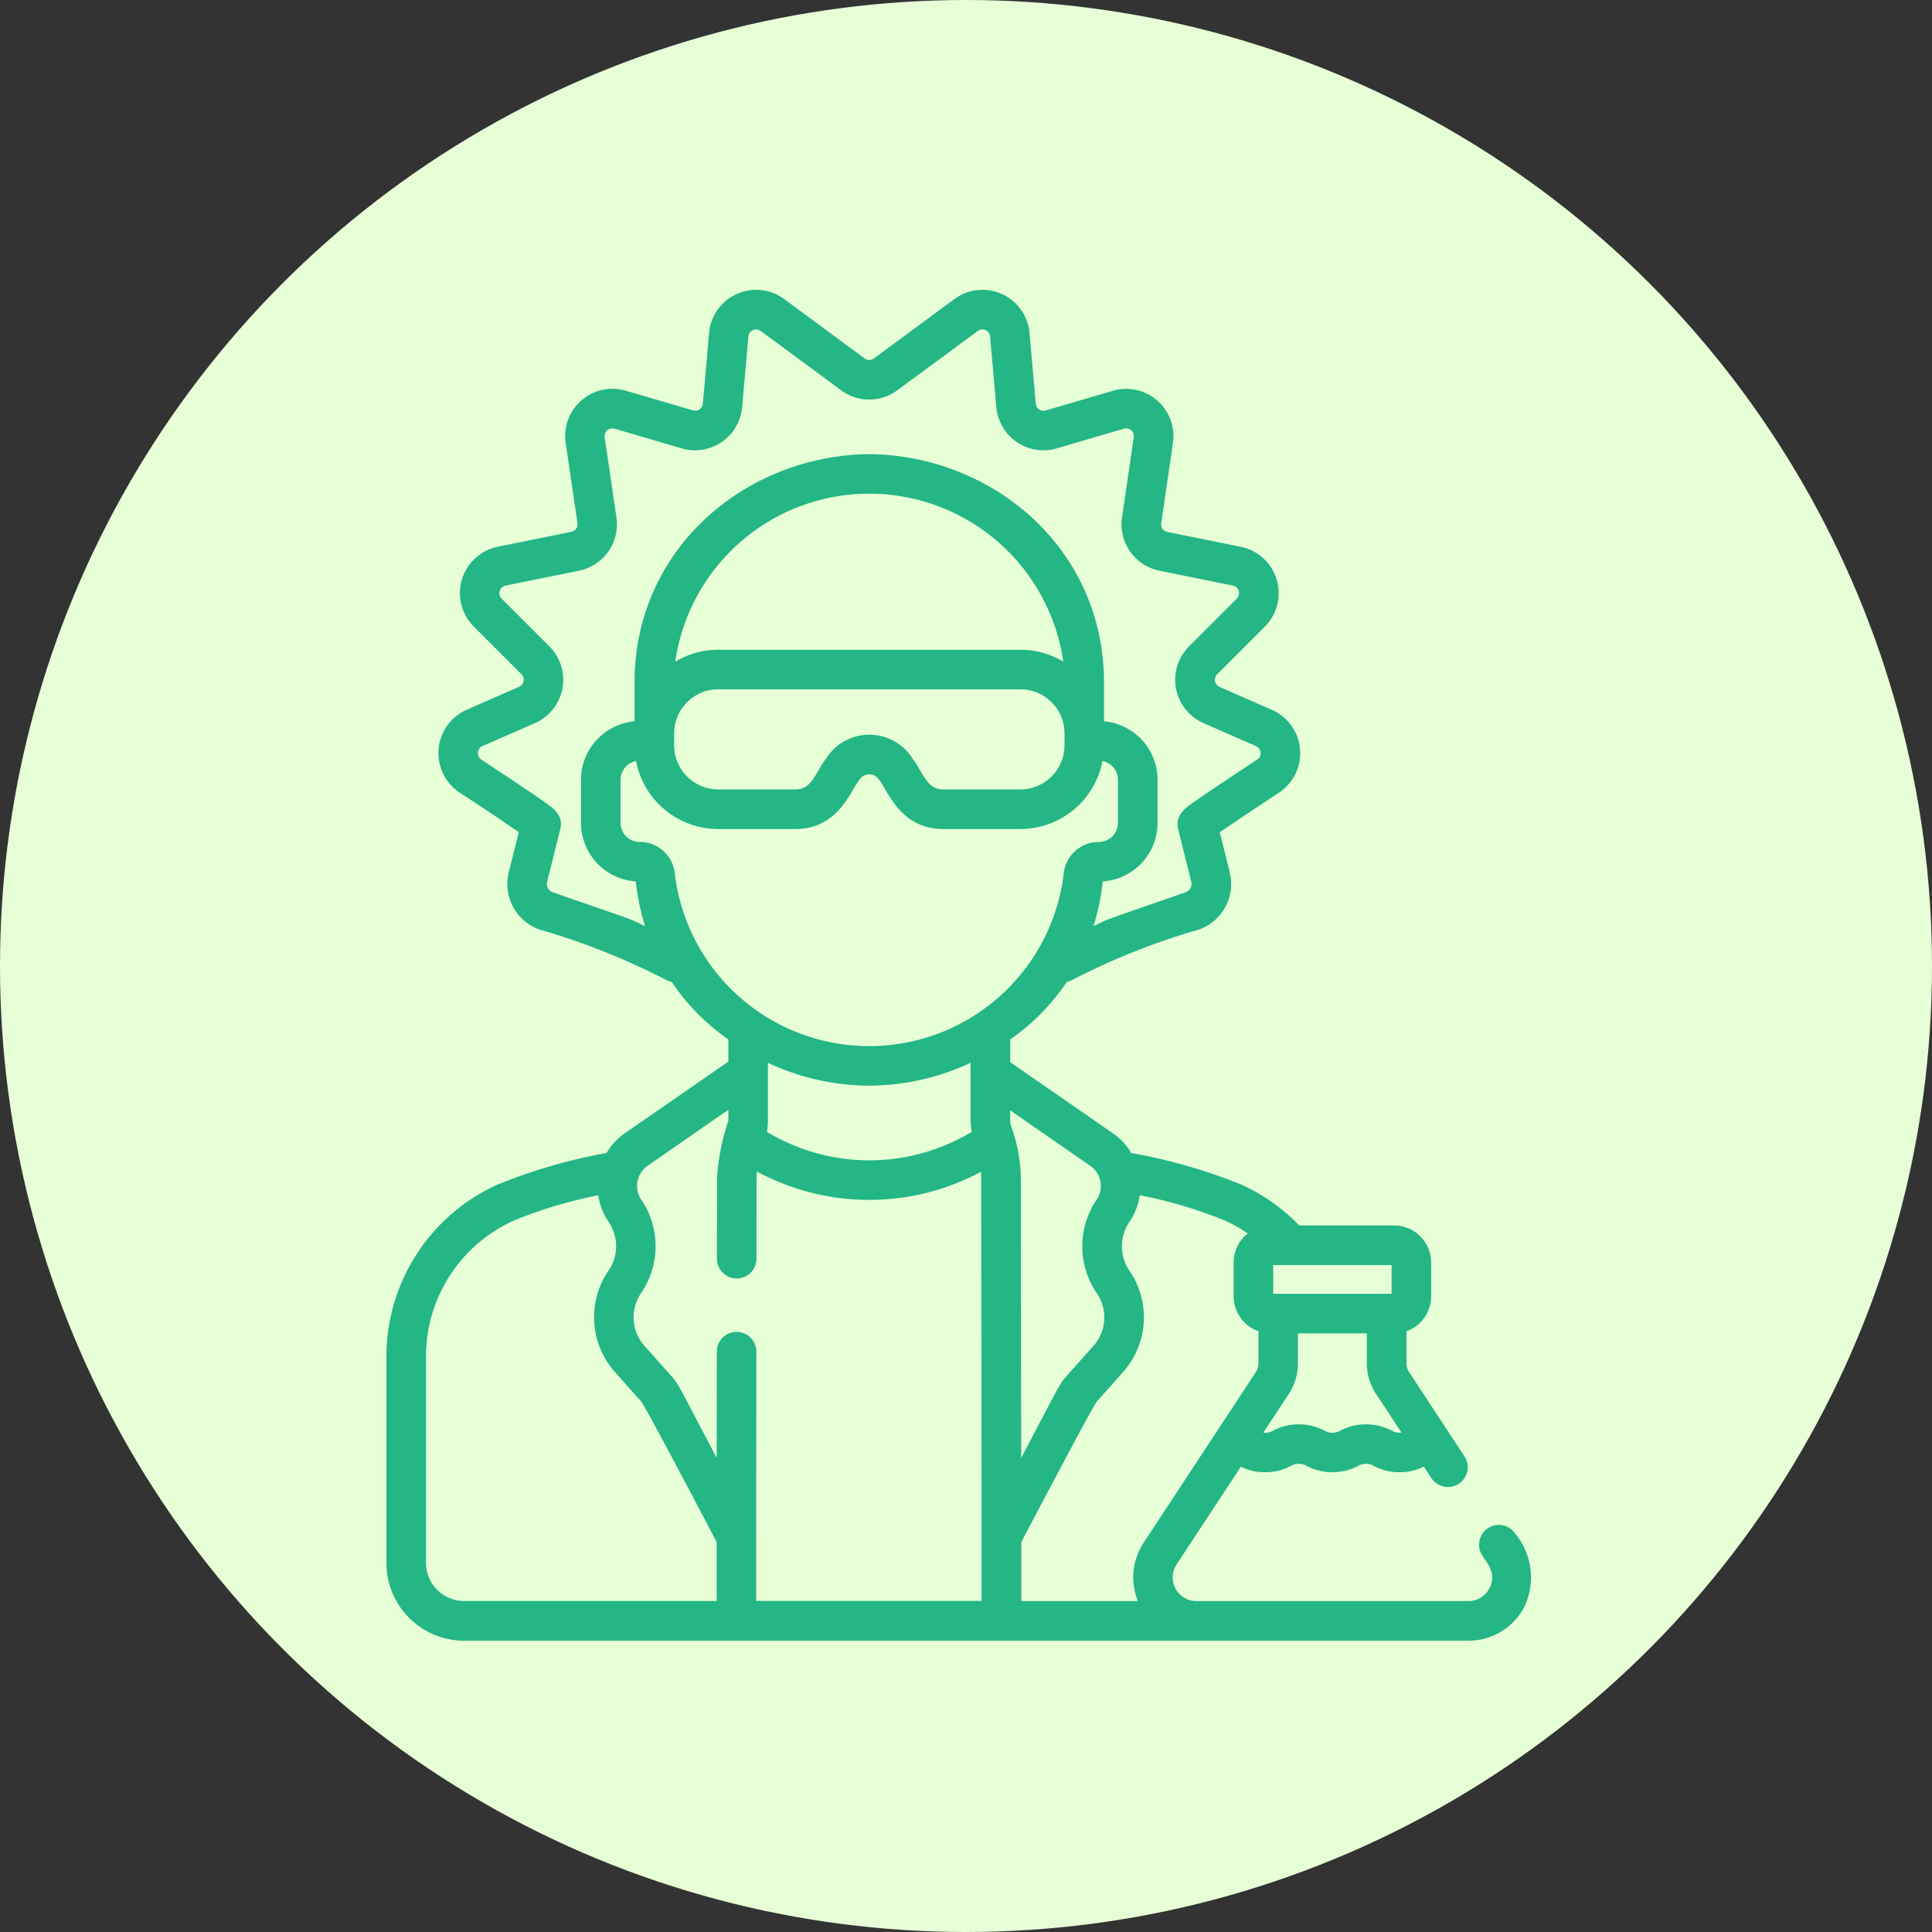 <svg xmlns="http://www.w3.org/2000/svg" width="100" height="100" viewBox="0 0 100 100">
  <rect x="0" y="0" width="100" height="100" fill="#333333" stroke="none"/>
  <g id="Group_874" data-name="Group 874" transform="translate(-12308 -5282)">
    <g id="Group_873" data-name="Group 873" transform="translate(152 1)">
      <circle id="Ellipse_96" data-name="Ellipse 96" cx="50" cy="50" r="50" transform="translate(12156 5281)" fill="#e6ffd7"/>
    </g>
    <g id="scientist" transform="translate(12289.037 5297)">
      <path id="Path_192" data-name="Path 192" d="M97.4,64.391a1.024,1.024,0,1,0-1.712,1.125c.106.242.817.86.357,1.712a1.206,1.206,0,0,1-1.076.642H80.885a1.222,1.222,0,0,1-1.022-1.895l3.33-5.065a2.6,2.6,0,0,0,1.252.291,2.714,2.714,0,0,0,1.324-.321.824.824,0,0,1,.834,0,2.865,2.865,0,0,0,2.647,0,.825.825,0,0,1,.834,0,2.713,2.713,0,0,0,1.324.321,2.6,2.6,0,0,0,1.252-.291l.391.595a1.024,1.024,0,1,0,1.712-1.125L91.9,56.022a.833.833,0,0,1-.137-.459V53.905A1.923,1.923,0,0,0,93.04,52.1V50.35a1.923,1.923,0,0,0-1.921-1.921H86.212a9.676,9.676,0,0,0-3.047-2.134,28.461,28.461,0,0,0-5.647-1.616,3.285,3.285,0,0,0-.954-1.022l-5.312-3.677V38.8a11.3,11.3,0,0,0,2.922-2.964,2.445,2.445,0,0,0,.29-.113A35.136,35.136,0,0,1,81,33.121a2.5,2.5,0,0,0,1.611-2.98L82.1,28.078c.447-.311,1.328-.908,3.061-2.049a2.449,2.449,0,0,0-.363-4.286l-2.714-1.19a.4.4,0,0,1-.122-.649l2.47-2.47a2.449,2.449,0,0,0-1.244-4.13l-3.806-.772a.4.4,0,0,1-.316-.45l.609-4.155a2.448,2.448,0,0,0-3.111-2.7l-3.479,1.02a.4.4,0,0,1-.511-.349l-.322-3.656A2.447,2.447,0,0,0,68.358.482L64.195,3.556a.4.4,0,0,1-.475,0L59.557.482a2.447,2.447,0,0,0-3.893,1.755l-.322,3.657a.4.4,0,0,1-.511.348l-3.478-1.02a2.448,2.448,0,0,0-3.111,2.7l.609,4.155a.4.4,0,0,1-.316.45l-3.806.772a2.449,2.449,0,0,0-1.244,4.13l2.47,2.47a.4.4,0,0,1-.122.649l-2.714,1.19a2.449,2.449,0,0,0-.363,4.286c1.733,1.141,2.614,1.738,3.061,2.049L45.3,30.141a2.5,2.5,0,0,0,1.611,2.98,35.458,35.458,0,0,1,6.54,2.606,2.459,2.459,0,0,0,.29.113A11.3,11.3,0,0,0,56.663,38.8v1.148l-5.347,3.7a3.285,3.285,0,0,0-.959,1.03A28.335,28.335,0,0,0,44.75,46.3a9.764,9.764,0,0,0-5.787,8.911V65.9a4.027,4.027,0,0,0,4.023,4.023H94.97A3.267,3.267,0,0,0,97.849,68.2,3.563,3.563,0,0,0,97.4,64.391Zm-6.409-5.345a2.865,2.865,0,0,0-2.647,0,.824.824,0,0,1-.834,0,2.865,2.865,0,0,0-2.647,0,.768.768,0,0,1-.512.106l1.318-2a2.876,2.876,0,0,0,.474-1.584V54.017h3.567v1.546a2.876,2.876,0,0,0,.474,1.584l1.318,2a.775.775,0,0,1-.512-.106Zm0-7.077H84.864V50.478h6.128Zm-7.446-3.124a1.917,1.917,0,0,0-.73,1.5V52.1A1.923,1.923,0,0,0,84.1,53.905v1.658a.833.833,0,0,1-.137.459l-2.074,3.155v0l-3.731,5.673a3.266,3.266,0,0,0-.3,3.02H71.826V64.818c.119-.226,3.691-7.03,3.912-7.279l1.349-1.514a4.262,4.262,0,0,0,.33-5.261,2.237,2.237,0,0,1,0-2.513,3.285,3.285,0,0,0,.541-1.387,23.773,23.773,0,0,1,4.378,1.3,7.73,7.73,0,0,1,1.214.679Zm-8.148-3.5a1.268,1.268,0,0,1,.324,1.754,4.3,4.3,0,0,0,.007,4.83,2.218,2.218,0,0,1-.172,2.738l-1.349,1.514c-.413.464-.311.336-2.388,4.285l-.018-14.5a8.179,8.179,0,0,0-.508-2.695.766.766,0,0,1-.044-.257V42.47Zm-6.134-1.764a10.26,10.26,0,0,1-10.608,0,2.629,2.629,0,0,0,.056-.574V40.476h0v-.464a12.5,12.5,0,0,0,5.234,1.182h.023A12.5,12.5,0,0,0,69.2,40.011v2.994a2.826,2.826,0,0,0,.061.571ZM47.584,31.186a.46.46,0,0,1-.3-.549l.679-2.716c.175-.7-.346-1.072-.727-1.345-.757-.543-2.578-1.744-3.359-2.258a.4.4,0,0,1,.06-.7l2.714-1.19a2.449,2.449,0,0,0,.748-3.973l-2.47-2.47a.4.4,0,0,1,.2-.674l3.806-.772a2.449,2.449,0,0,0,1.935-2.754l-.609-4.155a.4.4,0,0,1,.508-.442l3.479,1.02a2.448,2.448,0,0,0,3.127-2.134L57.7,2.417a.4.4,0,0,1,.635-.287L62.5,5.2a2.436,2.436,0,0,0,2.908,0L69.575,2.13a.4.4,0,0,1,.636.287l.322,3.656A2.448,2.448,0,0,0,73.66,8.208l3.479-1.02a.4.4,0,0,1,.508.442l-.609,4.155a2.448,2.448,0,0,0,1.935,2.754l3.806.772a.4.4,0,0,1,.2.674l-2.47,2.47a2.449,2.449,0,0,0,.748,3.973l2.714,1.19a.4.4,0,0,1,.06.7c-.782.515-2.6,1.714-3.359,2.258-.38.272-.9.646-.727,1.345l.679,2.716a.46.46,0,0,1-.3.549C75.983,32.7,76.452,32.5,75.56,32.94a11.862,11.862,0,0,0,.48-2.316,3.042,3.042,0,0,0,2.838-3.031V25.361a3.042,3.042,0,0,0-2.772-3.026V20.328c0-6.941-5.757-11.751-12.138-11.822h-.023c-6.363.071-12.138,4.864-12.138,11.822v2.007a3.042,3.042,0,0,0-2.772,3.026v2.231a3.042,3.042,0,0,0,2.838,3.031,11.872,11.872,0,0,0,.48,2.316C51.386,32.471,52.082,32.756,47.584,31.186Zm6.272-8.225a2.285,2.285,0,0,1,2.283-2.282h15.64a2.285,2.285,0,0,1,2.283,2.282v.617a2.285,2.285,0,0,1-2.283,2.282h-4c-.861,0-1.021-.869-1.593-1.612a2.642,2.642,0,0,0-4.454,0c-.573.744-.732,1.612-1.593,1.612h-4a2.285,2.285,0,0,1-2.283-2.282v-.617Zm.059-3.715a10.146,10.146,0,0,1,20.083,0,4.3,4.3,0,0,0-2.22-.614H56.139a4.3,4.3,0,0,0-2.223.616Zm-.02,11a1.818,1.818,0,0,0-1.822-1.666.99.99,0,0,1-.989-.989V25.362a.991.991,0,0,1,.8-.971,4.337,4.337,0,0,0,4.253,3.519h4c2.251,0,2.872-2.053,3.319-2.558a.594.594,0,0,1,1,0c.44.5,1.065,2.558,3.319,2.558h4a4.337,4.337,0,0,0,4.253-3.518.991.991,0,0,1,.8.97v2.231a.99.99,0,0,1-.989.989,1.818,1.818,0,0,0-1.822,1.666,10.138,10.138,0,0,1-20.124,0ZM52.483,45.34l4.181-2.9v.562a11.579,11.579,0,0,0-.587,2.953l-.005,4.193a1.024,1.024,0,0,0,1.023,1.025h0a1.024,1.024,0,0,0,1.024-1.023l.005-4.192c0-.108.006-.215.014-.323a12.231,12.231,0,0,0,11.6.017c.007.1.012.2.012.3l.023,18.6v3.308H58.1V64.564l.012-9.6a1.024,1.024,0,0,0-1.023-1.025h0a1.024,1.024,0,0,0-1.024,1.023l-.007,5.5c-2.057-3.913-1.972-3.819-2.388-4.285l-1.348-1.514a2.218,2.218,0,0,1-.172-2.738,4.3,4.3,0,0,0,.007-4.83,1.269,1.269,0,0,1,.325-1.754ZM41.011,65.9V55.206a7.713,7.713,0,0,1,4.572-7.04,23.665,23.665,0,0,1,4.344-1.3,3.286,3.286,0,0,0,.539,1.38,2.236,2.236,0,0,1,0,2.513,4.262,4.262,0,0,0,.33,5.261l1.349,1.514c.222.249,3.776,7.02,3.912,7.279v3.054H42.986A1.976,1.976,0,0,1,41.011,65.9Z" transform="translate(0 0)" fill="#24b685"/>
    </g>
  </g>
</svg>
